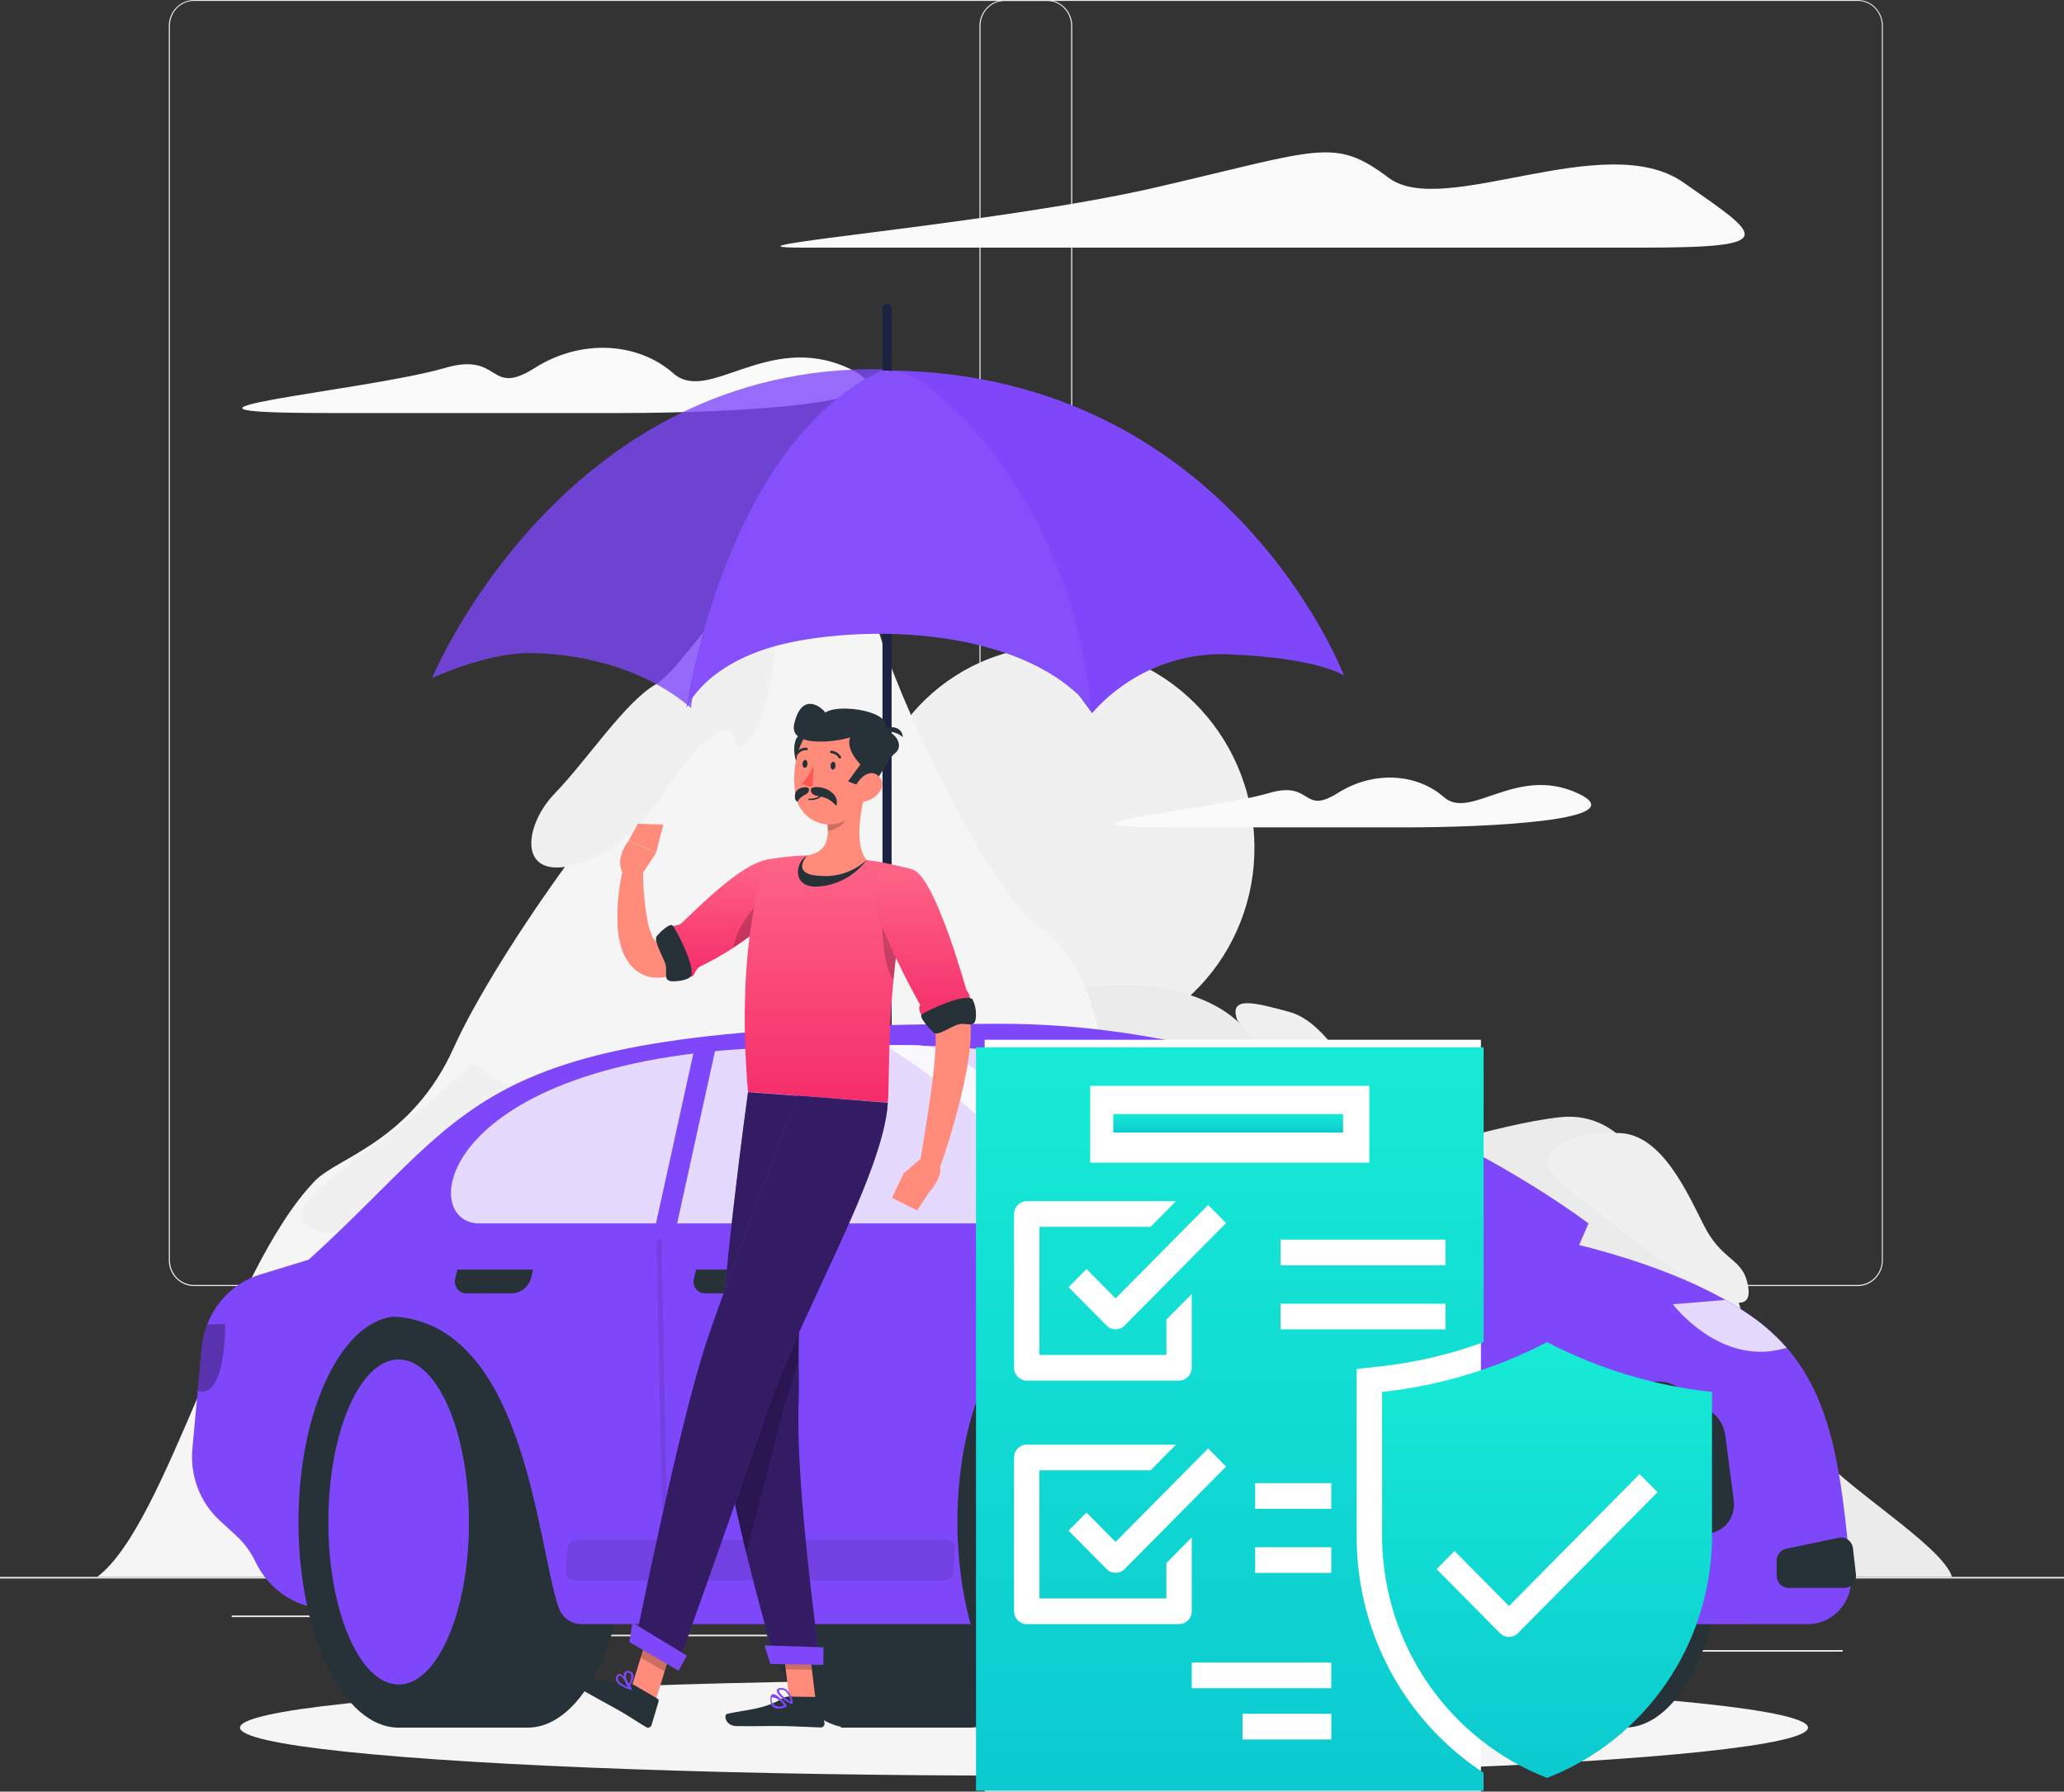 <svg width="129" height="112" viewBox="0 0 129 112" fill="none" xmlns="http://www.w3.org/2000/svg">
<rect x="0" y="0" width="129" height="112" fill="#333333" stroke="none"/>
<rect y="98.577" width="129" height="0.1" fill="#EBEBEB"/>
<rect x="106.022" y="103.151" width="9.145" height="0.1" fill="#EBEBEB"/>
<rect x="83.109" y="103.924" width="2.4" height="0.1" fill="#EBEBEB"/>
<rect x="102.034" y="100.513" width="5.298" height="0.1" fill="#EBEBEB"/>
<rect x="14.485" y="100.991" width="11.925" height="0.1" fill="#EBEBEB"/>
<rect x="26.952" y="100.991" width="1.748" height="0.1" fill="#EBEBEB"/>
<rect x="33.37" y="102.19" width="25.866" height="0.1" fill="#EBEBEB"/>
<path fill-rule="evenodd" clip-rule="evenodd" d="M12.124 80.397H65.438C65.857 80.397 66.258 80.226 66.554 79.921C66.849 79.617 67.015 79.204 67.015 78.773V1.623C67.015 0.727 66.309 0 65.438 0H12.124C11.259 0.002 10.557 0.719 10.55 1.609V78.774C10.55 79.669 11.254 80.395 12.124 80.397ZM10.619 1.611C10.619 0.755 11.292 0.06 12.124 0.059L65.438 0.057C66.27 0.059 66.944 0.753 66.946 1.609V78.775C66.944 79.631 66.27 80.325 65.438 80.327H12.124C11.292 80.325 10.619 79.631 10.619 78.775V1.611Z" fill="#EBEBEB"/>
<path fill-rule="evenodd" clip-rule="evenodd" d="M62.791 80.397H116.109C116.977 80.394 117.68 79.667 117.679 78.773V1.609C117.672 0.72 116.972 0.003 116.109 0H62.791C61.926 0.002 61.224 0.719 61.215 1.609V78.774C61.216 79.67 61.921 80.395 62.791 80.397ZM61.283 1.611C61.285 0.754 61.959 0.06 62.791 0.059L116.109 0.057C116.94 0.059 117.615 0.753 117.616 1.609V78.775C117.615 79.631 116.94 80.325 116.109 80.327H62.791C61.959 80.325 61.285 79.631 61.283 78.775V1.611Z" fill="#EBEBEB"/>
<ellipse cx="66.215" cy="52.888" rx="12.178" ry="12.519" transform="rotate(-9.22 66.215 52.888)" fill="#F0F0F0"/>
<path d="M64.942 62.928C67.242 61.031 74.053 60.938 77.273 63.78C80.493 66.623 84.911 71.265 86.479 71.834C88.047 72.403 93.257 70.319 97.463 69.844C101.668 69.369 103.322 73.824 104.885 76.289C106.448 78.753 108.107 78.847 108.844 82.068C109.582 85.29 110.959 87.66 113.077 90.313C115.194 92.966 121.36 96.567 122.004 98.577H54.08L53.346 71.171C55.173 69.275 62.629 64.823 64.942 62.928Z" fill="#EBEBEB"/>
<path d="M19.679 73.824C21.104 72.34 25.72 71.359 28.363 65.486C31.005 59.613 39.683 47.386 42.997 45.694C46.31 44.003 49.974 36.598 51.299 35.542C52.624 34.486 54.337 37.341 54.795 39.047C55.988 43.385 61.698 55.726 65.094 58.094C68.49 60.462 68.727 65.579 69.674 68.519C70.622 71.458 76.428 73.161 77.748 76.951C79.068 80.74 93.764 98.576 93.764 98.576H6.075C10.443 95.308 14.181 79.541 19.679 73.824Z" fill="#F5F5F5"/>
<path d="M48.785 36.395C48.785 37.853 48.357 44.61 46.883 46.254C45.408 47.897 46.709 44.233 44.218 46.254C41.727 48.275 40.627 52.442 36.451 53.898C32.275 55.353 32.649 51.686 34.673 49.599C36.697 47.512 39.091 43.848 40.996 42.776C42.901 41.705 48.785 31.909 48.785 36.395Z" fill="#F0F0F0"/>
<path d="M41.141 68.23C43.126 65.404 34.208 68.674 31.508 67.662C28.809 66.649 30.896 65.262 26.966 68.799C23.037 72.336 16.231 75.749 19.912 76.949C23.593 78.15 37.444 73.475 41.141 68.23Z" fill="#F0F0F0"/>
<path d="M86.138 69.286C84.614 67.408 82.871 63.887 80.615 63.267C78.36 62.648 76.844 62.27 77.302 63.694C77.76 65.118 88.512 72.203 86.138 69.286Z" fill="#F0F0F0"/>
<path d="M109.153 79.983C108.761 78.667 107.557 78.704 106.5 76.617C105.443 74.53 103.878 70.98 101.298 70.837C98.718 70.694 94.638 71.738 98.078 74.39C101.518 77.042 110.517 84.577 109.153 79.983Z" fill="#F0F0F0"/>
<path d="M102.631 15.48H50.172C43.545 15.48 62.136 14.058 72.352 11.69C82.568 9.321 83.396 8.563 86.801 11.121C90.206 13.68 100.331 7.994 105.211 11.405C110.092 14.817 111.373 15.48 102.631 15.48Z" fill="#FAFAFA"/>
<path d="M38.973 25.819C45.517 25.819 58.005 25.271 52.994 22.999C47.983 20.727 44.277 25.273 42.091 23.343C39.904 21.413 36.364 21.142 33.427 22.999C30.49 24.856 31.362 21.967 27.82 22.999C22.849 24.446 6.934 25.819 20.481 25.819H38.973Z" fill="#FAFAFA"/>
<path d="M87.859 51.722C92.856 51.722 102.393 51.301 98.566 49.57C94.739 47.839 91.912 51.301 90.245 49.831C88.577 48.362 85.871 48.151 83.618 49.57C81.365 50.988 82.041 48.782 79.335 49.57C75.55 50.673 63.393 51.722 73.733 51.722H87.859Z" fill="#FAFAFA"/>
<rect x="55.155" y="23.128" width="0.571" height="41.872" fill="#1C2340"/>
<path opacity="0.79" d="M27 42.392C27 42.392 35.176 22.616 55.312 23.085C51.828 27.462 43.502 38.953 43.2 44.268C40.02 41.532 35.781 40.829 33.056 40.829C30.331 40.829 27 42.392 27 42.392Z" fill="#7F47FA"/>
<rect x="55.155" y="19" width="0.571" height="4.718" rx="0.286" fill="#1C2340"/>
<path d="M84 42.236C84 42.236 76.885 23.476 55.764 23.164C59.124 30.771 63.314 37.957 68.254 44.582C70.453 42.085 73.62 40.737 76.884 40.908C82.488 41.142 84 42.236 84 42.236Z" fill="#7F47FA"/>
<path d="M42.897 44.269C42.897 44.269 45.244 27.853 55.085 23.164C55.968 23.128 56.84 23.374 57.583 23.867C58.416 24.415 66.818 30.668 68.18 44.269C64.168 39.422 55.009 39.031 49.559 40.126C44.108 41.22 42.897 44.269 42.897 44.269Z" fill="#8550FB"/>
<ellipse cx="64" cy="108" rx="49" ry="3" fill="#F5F5F5"/>
<path d="M60.582 107.999C64.04 107.999 66.845 102.244 66.845 95.145C66.845 88.046 64.04 82.291 60.582 82.291H52.56V107.999L60.582 107.999Z" fill="#263238"/>
<ellipse cx="53.159" cy="95.146" rx="6.263" ry="12.854" fill="#263238"/>
<path d="M101.544 107.999C105.002 107.999 107.804 102.244 107.804 95.145C107.804 88.046 105.012 82.291 101.544 82.291H93.51V107.999L101.544 107.999Z" fill="#263238"/>
<ellipse cx="93.479" cy="95.146" rx="6.263" ry="12.854" fill="#263238"/>
<path d="M23.624 101.527L19.335 100.431C17.866 100.058 16.631 99.031 15.962 97.625C15.67 97.012 15.266 96.463 14.773 96.009L13.718 95.037C12.497 93.91 11.867 92.247 12.024 90.561L12.603 84.268C12.801 82.11 14.244 80.293 16.25 79.677L19.316 78.739L30.379 77.921L23.624 101.527Z" fill="#7F47FA"/>
<path d="M32.979 107.999C36.437 107.999 39.242 102.244 39.242 95.145C39.242 88.046 36.439 82.291 32.979 82.291H24.946V107.999H32.979Z" fill="#263238"/>
<ellipse cx="24.916" cy="95.146" rx="6.263" ry="12.854" fill="#263238"/>
<ellipse cx="24.916" cy="95.145" rx="4.394" ry="10.159" fill="#7F47FA"/>
<path d="M88.466 101.527L99.28 76.482C99.28 76.482 83.098 64 62.569 64C29.293 64 30.437 68.648 19.302 78.739L24.163 82.291C32.81 82.291 33.531 96.496 34.914 100.492C35.126 101.112 35.692 101.527 36.327 101.527H88.466" fill="#7F47FA"/>
<path d="M73.505 107.999C76.964 107.999 79.765 102.244 79.765 95.145C79.765 88.046 76.964 82.291 73.505 82.291H65.471V107.999L73.505 107.999Z" fill="#263238"/>
<ellipse cx="66.101" cy="95.146" rx="6.263" ry="12.854" fill="#263238"/>
<ellipse cx="66.109" cy="95.145" rx="4.394" ry="10.159" fill="#7F47FA"/>
<path d="M72.959 99.458C71.962 94.767 67.198 82.297 61.487 82.297L55.299 76.473H90.227C92.645 76.473 103.385 78.012 109.471 82.283C114.387 85.732 114.992 90.969 115.699 98.62C115.728 99.407 115.438 100.17 114.897 100.723C114.357 101.276 113.617 101.567 112.858 101.527C98.864 101.527 81.927 101.581 75.76 101.601C74.457 101.658 73.291 100.766 72.959 99.458Z" fill="#7F47FA"/>
<path opacity="0.8" d="M91.014 76.481H68.247C67.177 76.485 66.175 75.939 65.572 75.025C62.831 71.078 59.319 67.774 55.265 65.327C78.286 65.327 91.014 76.481 91.014 76.481Z" fill="white"/>
<path opacity="0.8" d="M60.441 66.497C63.201 68.568 66.342 71.777 68.106 74.966C68.28 75.276 68.282 75.658 68.112 75.969C67.941 76.281 67.624 76.475 67.278 76.479H29.962C26.004 76.479 27.318 66.265 47.995 65.497C49.943 65.32 54.487 65.317 56.997 65.329C58.235 65.335 59.439 65.743 60.441 66.497Z" fill="white"/>
<path d="M79.312 95.959L91.273 96.895C91.66 96.925 91.958 97.26 91.957 97.662V98.52C91.957 98.944 91.625 99.288 91.216 99.288H79.263C78.854 99.288 78.522 98.944 78.522 98.52V96.738C78.519 96.523 78.602 96.317 78.752 96.169C78.903 96.021 79.106 95.945 79.312 95.959Z" fill="#263238"/>
<path d="M114.923 96.129L111.638 96.816C111.291 96.888 111.042 97.202 111.042 97.568V98.498C111.042 98.921 111.373 99.265 111.782 99.265H115.258C115.47 99.266 115.672 99.172 115.813 99.008C115.954 98.844 116.02 98.625 115.995 98.407L115.81 96.794C115.786 96.579 115.676 96.384 115.506 96.257C115.336 96.131 115.122 96.085 114.918 96.131L114.923 96.129Z" fill="#263238"/>
<path opacity="0.8" d="M89.497 81.536L72.798 80.696C72.798 80.696 72.627 83.762 78.816 84.415C82.591 84.773 86.369 83.755 89.497 81.536Z" fill="white"/>
<path opacity="0.3" d="M12.6 84.265C12.646 83.762 12.762 83.269 12.945 82.8L14.076 82.766C14.076 82.766 14.129 87.265 12.489 86.983C12.443 86.975 12.398 86.964 12.354 86.948L12.6 84.265Z" fill="black"/>
<path opacity="0.8" d="M107.826 81.262C108.389 81.575 108.937 81.918 109.468 82.289C110.275 82.849 111.012 83.51 111.662 84.257C111.429 84.325 111.192 84.381 110.953 84.422C107.246 85.083 104.552 81.536 104.552 81.536L107.826 81.262Z" fill="white"/>
<path d="M91.921 86.37H103.738C104.152 86.373 104.556 86.506 104.895 86.753L106.96 88.255C107.434 88.595 107.749 89.125 107.829 89.716L108.356 93.769C108.436 94.301 108.285 94.841 107.945 95.247C107.605 95.653 107.109 95.882 106.59 95.874H93.956C93.185 95.864 92.483 95.413 92.132 94.702L89.772 89.933C89.425 89.27 89.483 88.457 89.921 87.854L90.512 87.068C90.852 86.621 91.373 86.363 91.921 86.37Z" fill="#263238"/>
<path opacity="0.1" d="M36.03 96.258H59.142C59.297 96.257 59.445 96.324 59.55 96.442C59.655 96.56 59.707 96.719 59.694 96.879L59.576 98.271C59.55 98.567 59.31 98.793 59.023 98.792H35.909C35.754 98.793 35.606 98.726 35.501 98.608C35.396 98.49 35.344 98.332 35.357 98.172L35.475 96.776C35.503 96.48 35.744 96.255 36.03 96.258Z" fill="black"/>
<path d="M43.451 65.327L44.834 65.05L42.005 77.921H40.68L43.451 65.327Z" fill="#7F47FA"/>
<path d="M48.237 79.368H43.503L43.382 79.883C43.307 80.113 43.346 80.366 43.487 80.559C43.628 80.753 43.852 80.862 44.085 80.85H46.948C47.497 80.823 47.967 80.433 48.113 79.883L48.237 79.368Z" fill="#263238"/>
<path d="M33.316 79.368H28.587L28.466 79.883C28.391 80.113 28.43 80.366 28.571 80.559C28.712 80.753 28.936 80.862 29.169 80.85H32.031C32.58 80.823 33.05 80.433 33.196 79.883L33.316 79.368Z" fill="#263238"/>
<path opacity="0.1" d="M41.54 94.593C41.454 94.593 41.384 94.522 41.383 94.433L41.035 77.581C41.035 77.491 41.103 77.416 41.19 77.412C41.275 77.412 41.345 77.483 41.347 77.572L41.689 94.427C41.689 94.517 41.621 94.59 41.534 94.593H41.54Z" fill="black"/>
<rect x="61.541" y="65" width="31.017" height="47" fill="white"/>
<rect x="88.537" y="91.111" width="16.083" height="12.185" fill="white"/>
<path fill-rule="evenodd" clip-rule="evenodd" d="M84.793 85.578V96.234C84.841 102.135 87.821 107.616 92.724 110.823V111.944H61V65.475H92.724V83.902C90.622 84.673 88.434 85.184 86.21 85.424L84.793 85.578ZM80.034 83.101H90.345V81.499H80.034V83.101ZM90.345 79.097H80.034V77.493H90.345V79.097ZM85.584 67.878H68.138V72.685H85.584V67.878ZM70.285 82.866C69.975 83.179 69.473 83.179 69.164 82.866L66.784 80.463L67.905 79.33L69.724 81.167L75.508 75.324L76.629 76.457L70.285 82.866ZM70.285 98.089L76.629 91.68L75.508 90.547L69.724 96.39L67.905 94.553L66.784 95.686L69.164 98.089C69.473 98.401 69.975 98.401 70.285 98.089ZM63.379 75.89C63.379 75.448 63.734 75.089 64.172 75.089H73.498L71.913 76.691H64.963V84.703H72.897V82.494L74.483 80.891V85.505C74.483 85.947 74.128 86.305 73.69 86.305H64.172C63.734 86.305 63.379 85.947 63.379 85.505V75.89ZM64.172 101.529H73.689H73.69C73.901 101.529 74.103 101.444 74.251 101.293C74.4 101.142 74.484 100.938 74.483 100.725V96.112L72.897 97.716V99.926H64.963V91.914H71.913L73.498 90.309H64.172C63.961 90.309 63.759 90.394 63.61 90.545C63.462 90.696 63.378 90.9 63.379 91.113V100.727C63.379 101.17 63.734 101.529 64.172 101.529ZM83.207 108.739H77.657V107.136H83.209L83.207 108.739ZM74.483 105.535H83.207V103.932H74.483V105.535ZM83.207 98.324H78.449V96.721H83.207L83.207 98.324ZM78.449 94.32H83.207L83.207 92.715H78.449V94.32Z" fill="url(#paint0_linear_0_2533)"/>
<path fill-rule="evenodd" clip-rule="evenodd" d="M86.38 87.016C89.977 86.631 93.473 85.575 96.69 83.902C99.906 85.575 103.402 86.631 107 87.016V96.234C106.893 102.862 102.814 108.761 96.69 111.143C90.566 108.761 86.487 102.862 86.38 96.234V87.016ZM89.787 98.091L93.75 102.095C94.06 102.408 94.562 102.408 94.871 102.095L103.596 93.282L102.474 92.149L94.311 100.397L90.906 96.957L89.787 98.091Z" fill="url(#paint1_linear_0_2533)"/>
<rect x="69.582" y="69.642" width="14.36" height="1.16" fill="url(#paint2_linear_0_2533)"/>
<path d="M50.976 106.276L49.337 106.25L48.865 102.344L50.504 102.37L50.976 106.276Z" fill="#FF8B7B"/>
<path d="M40.999 106.236L39.501 105.378L40.619 101.755L42.117 102.613L40.999 106.236Z" fill="#FF8B7B"/>
<path d="M39.36 105.176L41.096 106.191C41.155 106.223 41.183 106.294 41.163 106.359L40.725 107.827C40.703 107.899 40.65 107.957 40.581 107.984C40.512 108.011 40.435 108.004 40.373 107.964C39.818 107.631 39.43 107.357 38.725 106.947C38.292 106.696 36.961 105.981 36.364 105.633C35.768 105.285 36.021 104.63 36.298 104.718C37.182 105.063 38.128 105.205 39.071 105.134C39.169 105.11 39.272 105.125 39.36 105.176Z" fill="#263238"/>
<path d="M49.303 106.057L51.092 106.085C51.16 106.085 51.218 106.134 51.231 106.202L51.53 107.705C51.543 107.777 51.523 107.85 51.477 107.906C51.431 107.961 51.362 107.992 51.292 107.99C50.645 107.97 49.714 107.915 48.904 107.901C47.955 107.887 47.134 107.927 46.022 107.901C45.351 107.901 45.19 107.189 45.467 107.129C46.754 106.861 47.8 106.844 48.917 106.162C49.034 106.092 49.168 106.056 49.303 106.057Z" fill="#263238"/>
<path d="M48.529 56.888C47.589 57.678 46.61 58.416 45.594 59.1C45.084 59.439 44.564 59.776 44.014 60.083C43.437 60.419 42.831 60.699 42.203 60.918C42.015 60.98 41.824 61.029 41.63 61.067C41.525 61.087 41.401 61.101 41.287 61.113C41.155 61.124 41.022 61.124 40.89 61.113C40.599 61.088 40.316 61.004 40.058 60.865C39.811 60.73 39.591 60.548 39.409 60.329C39.129 59.983 38.923 59.58 38.804 59.146C38.709 58.796 38.645 58.437 38.613 58.074C38.53 56.777 38.65 55.475 38.971 54.218L40.189 54.394C40.183 55.527 40.291 56.657 40.511 57.767C40.563 58.001 40.636 58.23 40.73 58.451C40.784 58.599 40.871 58.733 40.982 58.842C41.016 58.865 41.029 58.862 41.032 58.842C41.035 58.822 41.032 58.828 41.032 58.822C41.173 58.79 41.31 58.745 41.443 58.688C41.915 58.478 42.371 58.229 42.805 57.944C43.271 57.659 43.739 57.325 44.191 56.989C45.118 56.321 46.053 55.603 46.943 54.896L48.529 56.888Z" fill="#FF8B7B"/>
<path d="M49.028 56.112C48.284 57.843 45.406 59.633 43.812 60.389C43.34 60.611 43.401 61.261 43.121 60.977C43.121 60.977 41.893 58.66 41.893 58.186C41.893 57.712 42.3 57.995 42.633 57.676C43.831 56.536 46.338 54.028 47.9 53.753C49.949 53.384 49.727 54.499 49.028 56.112Z" fill="url(#paint3_linear_0_2533)"/>
<path d="M42.064 57.88C41.906 57.64 41.251 58.267 41.043 58.527C40.835 58.786 41.407 59.742 41.578 60.238C41.75 60.734 41.412 61.261 41.939 61.338C42.216 61.378 43.007 61.273 43.16 61.053C43.517 60.585 42.444 58.456 42.064 57.88Z" fill="#263238"/>
<path opacity="0.2" d="M45.828 59.248C47.17 58.379 48.545 57.233 49.034 56.112C49.064 56.035 49.1 55.964 49.128 55.89L49.156 55.605C47.331 55.925 46.094 57.817 45.828 59.248Z" fill="black"/>
<path d="M39.953 54.913L41.01 53.302L39.285 52.578C39.285 52.578 38.309 53.719 39.008 54.713L39.953 54.913Z" fill="#FF8B7B"/>
<path d="M41.453 51.551L39.867 51.497L39.285 52.563L41.01 53.287L41.453 51.551Z" fill="#FF8B7B"/>
<path opacity="0.2" d="M48.865 102.345L49.109 104.358L50.748 104.386L50.504 102.373L48.865 102.345Z" fill="black"/>
<path opacity="0.2" d="M42.117 102.613L40.619 101.755L40.046 103.625L41.541 104.483L42.117 102.613Z" fill="black"/>
<path d="M57.057 54.365C55.291 60.763 55.648 67.55 55.487 68.924C54.206 68.83 49.386 68.459 46.751 68.257C45.919 58.635 47.899 53.749 47.899 53.749C47.899 53.749 48.454 53.638 49.225 53.558C49.464 53.532 49.722 53.51 49.991 53.495C50.141 53.495 50.29 53.481 50.443 53.478C51.686 53.499 52.927 53.595 54.159 53.763C54.392 53.791 54.628 53.828 54.858 53.865C55.088 53.902 55.28 53.942 55.477 53.983C56.367 54.165 57.057 54.365 57.057 54.365Z" fill="url(#paint4_linear_0_2533)"/>
<path d="M50.443 53.487C49.708 53.892 49.494 55.374 50.917 55.429C52.189 55.419 53.386 54.806 54.159 53.767L50.443 53.487Z" fill="#263238"/>
<path opacity="0.2" d="M55.19 57.11C55.035 57.728 55.212 60.551 55.841 61.249C55.927 60.345 56.041 59.399 56.193 58.436L55.19 57.11Z" fill="black"/>
<path d="M54.103 49.436C53.781 50.645 53.384 52.877 54.16 53.761C53.362 54.495 52.303 54.854 51.237 54.75C49.814 54.691 50.034 53.98 50.444 53.478C51.803 53.253 51.83 52.232 51.678 51.26L54.103 49.436Z" fill="#FF8B7B"/>
<path opacity="0.2" d="M53.113 50.18L51.677 51.261C51.718 51.487 51.74 51.717 51.743 51.948C52.357 51.866 52.876 51.441 53.091 50.845C53.137 50.626 53.145 50.401 53.113 50.18V50.18Z" fill="black"/>
<path d="M50.401 48.971C50.401 48.971 49.397 47.52 49.691 46.386C50.068 44.935 52.342 46.716 50.401 48.971Z" fill="#263238"/>
<path d="M54.378 47.597C54.156 49.254 54.101 50.234 53.233 51.018C52.628 51.543 51.791 51.685 51.054 51.387C50.317 51.09 49.798 50.401 49.702 49.593C49.461 48.074 49.86 45.619 51.494 45.08C52.227 44.832 53.033 44.995 53.622 45.508C54.21 46.022 54.497 46.813 54.378 47.597Z" fill="#FF8B7B"/>
<path d="M50.565 49.348C50.565 49.601 50.336 49.661 50.154 49.775C50.027 49.866 49.92 49.984 49.841 50.12C49.841 50.12 49.605 50.04 49.702 49.61C49.8 49.18 50.565 49.111 50.565 49.348Z" fill="#263238"/>
<path d="M50.678 49.356C50.678 49.792 51.147 49.732 51.51 49.852C51.805 49.946 52.065 50.131 52.255 50.382C52.351 50.158 52.311 49.897 52.152 49.714C51.696 49.1 50.678 49.119 50.678 49.356Z" fill="#263238"/>
<path d="M53.133 46.1C52.123 46.408 49.292 46.731 49.64 45.245C50.123 43.167 51.399 44.25 51.582 44.547C52.394 43.943 55.98 44.47 55.265 45.665C56.044 45.788 56.496 46.66 55.936 47.09C55.375 47.52 54.696 49.277 54.322 49.225C53.868 49.161 53.425 49.034 53.005 48.846L53.776 47.787C53.776 47.787 52.841 46.871 53.133 46.1Z" fill="#263238"/>
<path d="M54.9 45.847C55.409 45.631 55.993 45.717 56.422 46.072C56.389 45.354 55.432 45.254 54.9 45.847Z" fill="#263238"/>
<path d="M54.975 49.496C54.732 49.834 54.369 50.059 53.965 50.12C53.427 50.2 53.23 49.69 53.438 49.208C53.625 48.772 54.129 48.208 54.641 48.353C54.865 48.422 55.04 48.602 55.108 48.832C55.175 49.062 55.126 49.312 54.976 49.496L54.975 49.496Z" fill="#FF8B7B"/>
<path d="M48.498 103.961L51.272 104.004C51.272 104.004 49.669 92.741 49.921 87.501C49.996 85.908 49.746 83.676 50.157 81.29C50.675 78.276 50.925 77.076 51.593 73.271C52.07 70.557 52.494 68.71 52.494 68.71L46.75 68.271C46.75 68.271 44.873 81.843 44.928 86.984C44.988 92.31 48.498 103.961 48.498 103.961Z" fill="#7F47FA"/>
<path opacity="0.6" d="M48.498 103.961L51.272 104.004C51.272 104.004 49.669 92.741 49.921 87.501C49.996 85.908 49.746 83.676 50.157 81.29C50.675 78.276 50.925 77.076 51.593 73.271C52.07 70.557 52.494 68.71 52.494 68.71L46.75 68.271C46.75 68.271 44.873 81.843 44.928 86.984C44.988 92.31 48.498 103.961 48.498 103.961Z" fill="black"/>
<path opacity="0.2" d="M50.157 81.29C49.962 82.539 49.882 83.805 49.916 85.07C49.439 86.455 49.023 87.77 48.731 88.938C48.224 90.982 47.42 94.084 46.638 97.062C45.786 93.573 44.957 89.54 44.932 86.968L50.157 81.29Z" fill="black"/>
<path d="M49.849 68.493C49.849 68.493 45.722 79.212 44.157 83.887C42.443 88.995 39.678 102.784 39.678 102.784L42.288 104.304C42.288 104.304 46.353 92.938 48.037 87.963C49.956 82.296 55.251 73.342 55.487 68.938L49.849 68.493Z" fill="#7F47FA"/>
<path opacity="0.6" d="M49.849 68.493C49.849 68.493 45.722 79.212 44.157 83.887C42.443 88.995 39.678 102.784 39.678 102.784L42.288 104.304C42.288 104.304 46.353 92.938 48.037 87.963C49.956 82.296 55.251 73.342 55.487 68.938L49.849 68.493Z" fill="black"/>
<path d="M39.335 102.648L42.409 104.44L42.931 103.499L39.528 101.435L39.335 102.648Z" fill="#7F47FA"/>
<path d="M48.149 104.022L51.455 104.076L51.471 102.978L47.777 102.861L48.149 104.022Z" fill="#7F47FA"/>
<path d="M52.22 47.874C52.22 48.011 52.132 48.114 52.046 48.109C51.96 48.105 51.898 47.987 51.91 47.853C51.921 47.719 51.996 47.614 52.082 47.618C52.168 47.622 52.232 47.74 52.22 47.874Z" fill="#263238"/>
<path d="M50.467 47.76C50.467 47.897 50.381 47.999 50.295 47.995C50.209 47.991 50.145 47.873 50.157 47.739C50.168 47.605 50.243 47.499 50.329 47.503C50.414 47.507 50.479 47.626 50.467 47.76Z" fill="#263238"/>
<path d="M50.864 47.865C50.676 48.267 50.435 48.64 50.148 48.974C50.321 49.122 50.548 49.185 50.77 49.145L50.864 47.865Z" fill="#FF5652"/>
<path d="M50.72 50.018C51.02 50.005 51.301 49.865 51.496 49.63C51.512 49.615 51.513 49.59 51.498 49.574C51.484 49.557 51.459 49.556 51.443 49.571C51.221 49.826 50.894 49.957 50.562 49.924C50.541 49.924 50.523 49.94 50.52 49.961C50.518 49.972 50.521 49.983 50.528 49.991C50.535 50 50.545 50.004 50.556 50.004C50.61 50.013 50.665 50.017 50.72 50.018Z" fill="#263238"/>
<path d="M52.498 47.414C52.51 47.417 52.522 47.417 52.534 47.414C52.551 47.403 52.563 47.385 52.568 47.364C52.572 47.343 52.568 47.321 52.556 47.303C52.426 47.084 52.201 46.944 51.952 46.927C51.931 46.926 51.91 46.935 51.896 46.95C51.881 46.965 51.873 46.986 51.874 47.007C51.874 47.051 51.909 47.087 51.952 47.087C52.148 47.105 52.324 47.217 52.426 47.39C52.444 47.41 52.471 47.42 52.498 47.414Z" fill="#263238"/>
<path d="M49.819 47.158C49.845 47.16 49.871 47.15 49.888 47.13C50.014 46.972 50.206 46.886 50.404 46.899C50.444 46.901 50.48 46.87 50.485 46.829C50.49 46.787 50.463 46.748 50.423 46.74C50.175 46.721 49.933 46.827 49.774 47.024C49.759 47.039 49.751 47.06 49.751 47.081C49.751 47.103 49.759 47.123 49.774 47.139C49.787 47.149 49.803 47.156 49.819 47.158Z" fill="#263238"/>
<path fill-rule="evenodd" clip-rule="evenodd" d="M39.428 105.635C39.229 105.581 39.036 105.501 38.856 105.397C38.71 105.33 38.59 105.214 38.513 105.066C38.474 104.957 38.491 104.834 38.556 104.74C38.589 104.68 38.65 104.644 38.715 104.645C39.009 104.658 39.436 105.476 39.484 105.568C39.495 105.589 39.495 105.615 39.484 105.635C39.467 105.648 39.445 105.648 39.428 105.635ZM38.626 105.015C38.685 105.178 38.931 105.35 39.327 105.484L39.328 105.481C39.151 105.159 38.872 104.754 38.722 104.748C38.695 104.748 38.67 104.764 38.658 104.79C38.611 104.854 38.599 104.939 38.626 105.015Z" fill="#7F47FA"/>
<path fill-rule="evenodd" clip-rule="evenodd" d="M39.291 105.453H39.257V105.453C39.245 105.447 39.236 105.439 39.233 105.429C39.073 105.235 38.864 104.675 39.073 104.503C39.144 104.452 39.257 104.438 39.349 104.471C39.447 104.499 39.522 104.554 39.557 104.622C39.686 104.846 39.459 105.235 39.377 105.375C39.36 105.404 39.349 105.423 39.349 105.427C39.339 105.443 39.316 105.453 39.291 105.453ZM39.432 104.663C39.413 104.625 39.375 104.593 39.325 104.573L39.298 104.574C39.216 104.541 39.182 104.574 39.182 104.574C39.054 104.673 39.137 105.075 39.282 105.306C39.425 105.106 39.478 104.882 39.432 104.663Z" fill="#7F47FA"/>
<path fill-rule="evenodd" clip-rule="evenodd" d="M49.164 106.629C49.163 106.661 49.153 106.688 49.139 106.699L49.134 106.709C48.87 106.807 48.399 106.933 48.221 106.586C48.17 106.479 48.144 106.327 48.152 106.173C48.155 106.08 48.18 105.997 48.218 105.952C48.418 105.719 49.073 106.46 49.145 106.55C49.158 106.566 49.165 106.597 49.164 106.629ZM49.006 106.596C48.783 106.303 48.529 106.134 48.268 106.102L48.254 106.113C48.238 106.129 48.228 106.165 48.229 106.203C48.223 106.303 48.24 106.403 48.274 106.472C48.503 106.704 48.763 106.747 49.006 106.596Z" fill="#7F47FA"/>
<path fill-rule="evenodd" clip-rule="evenodd" d="M49.549 106.466C49.55 106.485 49.54 106.503 49.522 106.515V106.518C49.504 106.524 49.484 106.524 49.467 106.518C49.133 106.407 48.498 105.914 48.552 105.665C48.562 105.606 48.616 105.524 48.79 105.524C48.918 105.514 49.046 105.547 49.142 105.617C49.384 105.859 49.526 106.156 49.549 106.466ZM48.822 105.632H48.753C48.721 105.638 48.697 105.66 48.694 105.687C48.666 105.835 49.091 106.214 49.42 106.381C49.398 106.13 49.278 105.891 49.078 105.698C49.008 105.648 48.915 105.624 48.822 105.632Z" fill="#7F47FA"/>
<path d="M57.462 55.383C57.823 56.072 58.133 56.754 58.455 57.447C58.777 58.139 59.057 58.846 59.339 59.559C59.622 60.272 59.878 60.984 60.114 61.748L60.285 62.318L60.435 62.889C60.485 63.082 60.524 63.288 60.569 63.484L60.602 63.638L60.632 63.844C60.65 63.968 60.662 64.094 60.668 64.22C60.685 64.651 60.668 65.083 60.616 65.511C60.571 65.916 60.516 66.307 60.449 66.692C60.313 67.462 60.147 68.211 59.961 68.953C59.591 70.429 59.148 71.885 58.632 73.314L57.448 72.978C57.695 71.518 57.933 70.038 58.144 68.582C58.246 67.855 58.341 67.128 58.404 66.41C58.438 66.053 58.462 65.7 58.474 65.355C58.489 65.037 58.48 64.718 58.449 64.4C58.448 64.339 58.438 64.279 58.421 64.221L58.404 64.147L58.371 64.029C58.322 63.867 58.283 63.704 58.227 63.539L58.063 63.043L57.883 62.544C57.636 61.874 57.358 61.207 57.081 60.548C56.804 59.89 56.491 59.214 56.183 58.553C55.875 57.891 55.559 57.219 55.253 56.574L57.462 55.383Z" fill="#FF8B7B"/>
<path d="M57.054 54.368C58.23 54.744 59.786 59.756 60.402 61.888C60.633 62.172 60.706 62.558 60.596 62.911L58.202 63.997C57.648 63.712 57.304 63.115 57.512 62.82C56.48 60.987 55.574 59.082 54.799 57.119C54.098 54.972 55.246 53.771 57.054 54.368Z" fill="url(#paint5_linear_0_2533)"/>
<path d="M57.617 63.401C57.376 63.549 58.116 64.33 58.355 64.559C58.594 64.787 59.39 64.191 59.886 64.043C60.382 63.894 60.871 64.278 60.974 63.741C61.042 63.307 60.975 62.861 60.783 62.469C60.33 62.076 58.2 63.048 57.617 63.401Z" fill="#263238"/>
<path d="M57.756 72.258L56.477 73.353L58.07 74.534C58.07 74.534 59.115 73.393 58.647 72.715L57.756 72.258Z" fill="#FF8B7B"/>
<path d="M55.748 74.884L57.324 75.671L58.068 74.534L56.476 73.353L55.748 74.884Z" fill="#FF8B7B"/>
<defs>
<linearGradient id="paint0_linear_0_2533" x1="61" y1="65.475" x2="61" y2="111.944" gradientUnits="userSpaceOnUse">
<stop stop-color="#16EBD5"/>
<stop offset="1" stop-color="#0CCAD0"/>
</linearGradient>
<linearGradient id="paint1_linear_0_2533" x1="86.38" y1="83.902" x2="86.38" y2="111.143" gradientUnits="userSpaceOnUse">
<stop stop-color="#16EBD5"/>
<stop offset="1" stop-color="#0CCAD0"/>
</linearGradient>
<linearGradient id="paint2_linear_0_2533" x1="69.582" y1="69.642" x2="69.582" y2="70.802" gradientUnits="userSpaceOnUse">
<stop stop-color="#16EBD5"/>
<stop offset="1" stop-color="#0CCAD0"/>
</linearGradient>
<linearGradient id="paint3_linear_0_2533" x1="41.893" y1="53.682" x2="41.893" y2="61.048" gradientUnits="userSpaceOnUse">
<stop stop-color="#FE6587"/>
<stop offset="1" stop-color="#F52D6A"/>
</linearGradient>
<linearGradient id="paint4_linear_0_2533" x1="46.547" y1="53.478" x2="46.547" y2="68.924" gradientUnits="userSpaceOnUse">
<stop stop-color="#FE6587"/>
<stop offset="1" stop-color="#F52D6A"/>
</linearGradient>
<linearGradient id="paint5_linear_0_2533" x1="54.591" y1="54.215" x2="54.591" y2="63.997" gradientUnits="userSpaceOnUse">
<stop stop-color="#FE6587"/>
<stop offset="1" stop-color="#F52D6A"/>
</linearGradient>
</defs>
</svg>
